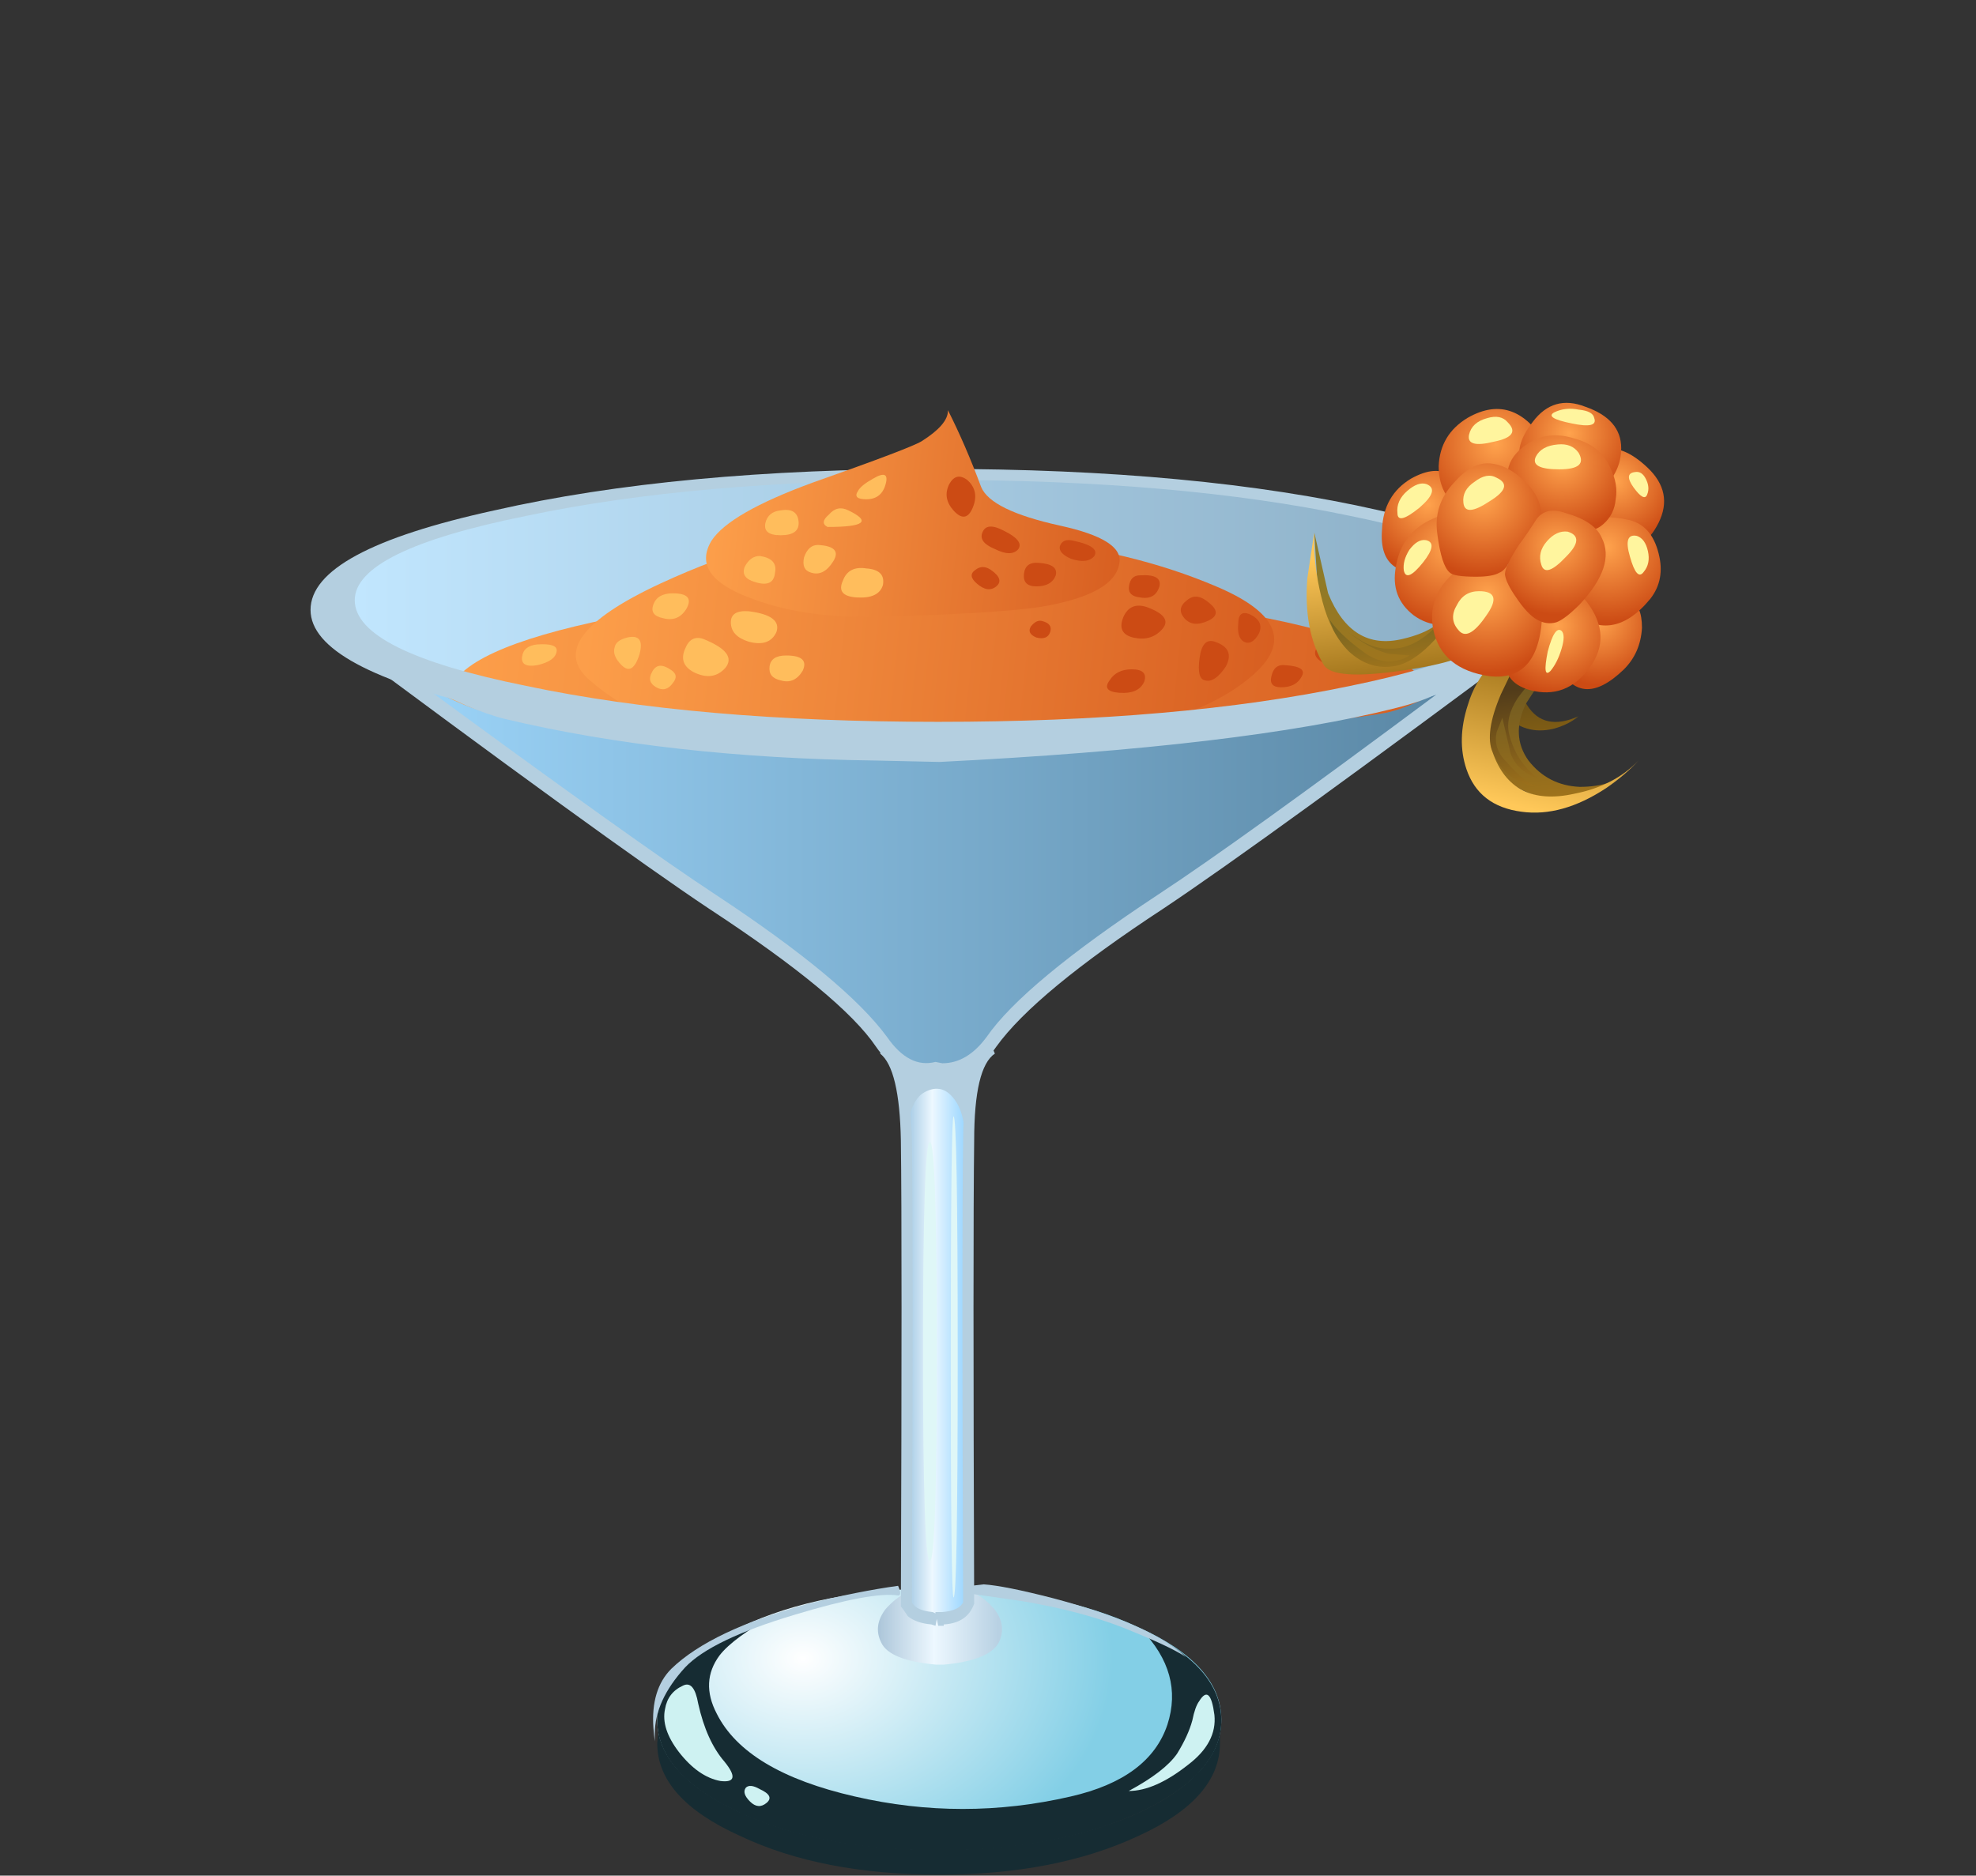 <?xml version="1.0" encoding="iso-8859-1"?>
<!-- Generator: Adobe Illustrator 15.1.0, SVG Export Plug-In . SVG Version: 6.00 Build 0)  -->
<!DOCTYPE svg PUBLIC "-//W3C//DTD SVG 1.1//EN" "http://www.w3.org/Graphics/SVG/1.1/DTD/svg11.dtd">
<svg version="1.1" id="flash0.ai" xmlns="http://www.w3.org/2000/svg" xmlns:xlink="http://www.w3.org/1999/xlink" x="0px" y="0px"
	 width="46.45px" height="44.1px" viewBox="0 0 46.45 44.1" style="enable-background:new 0 0 46.45 44.1;" xml:space="preserve">
<rect x="0" y="0" width="46.45" height="44.1" fill="#333333" stroke="none"/>
<symbol  id="flash0.ai_x5F_2_x2F_Layer_10_copy_x2F__x3C_Path_x3E__x5F_10" viewBox="-0.032 -0.9 1.669 0.906">
	<g id="Layer_1_18_">
		<path style="fill-rule:evenodd;clip-rule:evenodd;fill:#FFF59E;" d="M1.55-0.3c0.233-0.4,0-0.6-0.7-0.6
			C0.15-0.9-0.133-0.75,0-0.45C0.133-0.183,0.4-0.033,0.8,0C1.133,0.033,1.383-0.067,1.55-0.3z"/>
	</g>
</symbol>
<symbol  id="flash0.ai_x5F_2_x2F_Layer_10_copy_x2F__x3C_Path_x3E__x5F_11" viewBox="-0.041 -0.617 1.561 0.6">
	<g id="Layer_1_17_">
		<path style="fill-rule:evenodd;clip-rule:evenodd;fill:#FFF59E;" d="M1.5-0.35c0.1-0.267-0.167-0.333-0.8-0.2
			c-0.667,0.133-0.883,0.267-0.65,0.4c0.267,0.133,0.567,0.167,0.9,0.1C1.283-0.083,1.467-0.183,1.5-0.35z"/>
	</g>
</symbol>
<symbol  id="flash0.ai_x5F_2_x2F_Layer_10_copy_x2F__x3C_Path_x3E__x5F_12" viewBox="-0.006 -1.284 1.255 1.256">
	<g id="Layer_1_16_">
		<path style="fill-rule:evenodd;clip-rule:evenodd;fill:#FFF59E;" d="M1.05-0.05C1.383-0.183,1.3-0.467,0.8-0.9
			C0.267-1.333,0-1.4,0-1.1c-0.033,0.3,0.083,0.567,0.35,0.8C0.617-0.067,0.85,0.017,1.05-0.05z"/>
	</g>
</symbol>
<symbol  id="flash0.ai_x5F_2_x2F_Layer_10_copy_x2F__x3C_Path_x3E__x5F_13" viewBox="0.041 -0.983 1.576 0.983">
	<g id="Layer_1_15_">
		<path style="fill-rule:evenodd;clip-rule:evenodd;fill:#FFF59E;" d="M1.45-0.2c0.333-0.333,0.167-0.566-0.5-0.7
			c-0.667-0.167-0.967-0.083-0.9,0.25c0.067,0.3,0.284,0.5,0.65,0.6C1.033,0.05,1.283,0,1.45-0.2z"/>
	</g>
</symbol>
<symbol  id="flash0.ai_x5F_2_x2F_Layer_10_copy_x2F__x3C_Path_x3E__x5F_14" viewBox="-0.005 -1.213 1.478 1.236">
	<g id="Layer_1_14_">
		<path style="fill-rule:evenodd;clip-rule:evenodd;fill:#FFF59E;" d="M1.2-0.05c0.433-0.2,0.35-0.483-0.25-0.85
			C0.35-1.3,0.033-1.317,0-0.95C-0.033-0.65,0.1-0.4,0.4-0.2C0.7,0.033,0.967,0.083,1.2-0.05z"/>
	</g>
</symbol>
<symbol  id="flash0.ai_x5F_2_x2F_Layer_10_copy_x2F__x3C_Path_x3E__x5F_2" viewBox="0 -17.4 0.25 17.4">
	<g id="Layer_1_25_">
		<path style="fill-rule:evenodd;clip-rule:evenodd;fill:#DFF7F7;" d="M0.25-8.7c0-5.8-0.05-8.7-0.15-8.7C0.033-17.4,0-14.5,0-8.7
			C0-2.9,0.033,0,0.1,0C0.2,0,0.25-2.9,0.25-8.7z"/>
	</g>
</symbol>
<symbol  id="flash0.ai_x5F_2_x2F_Layer_10_copy_x2F__x3C_Path_x3E__x5F_4" viewBox="-0.03 -1.569 0.655 1.554">
	<g id="Layer_1_24_">
		<path style="fill-rule:evenodd;clip-rule:evenodd;fill:#FFF59E;" d="M0.55-0.05c0.1-0.1,0.1-0.317,0-0.65
			c-0.1-0.333-0.233-0.6-0.4-0.8c-0.2-0.2-0.233,0.033-0.1,0.7C0.217-0.167,0.383,0.083,0.55-0.05z"/>
	</g>
</symbol>
<symbol  id="flash0.ai_x5F_2_x2F_Layer_10_copy_x2F__x3C_Path_x3E__x5F_5" viewBox="0.017 -1.398 0.762 1.408">
	<g id="Layer_1_23_">
		<path style="fill-rule:evenodd;clip-rule:evenodd;fill:#FFF59E;" d="M0.1-0.75C-0.067-0.183,0.017,0.067,0.35,0
			c0.2-0.067,0.333-0.25,0.4-0.55C0.817-0.85,0.767-1.1,0.6-1.3C0.433-1.533,0.267-1.35,0.1-0.75z"/>
	</g>
</symbol>
<symbol  id="flash0.ai_x5F_2_x2F_Layer_10_copy_x2F__x3C_Path_x3E__x5F_6" viewBox="-0.013 -0.906 0.704 0.913">
	<g id="Layer_1_22_">
		<path style="fill-rule:evenodd;clip-rule:evenodd;fill:#FFF59E;" d="M0.15-0.55C-0.083-0.217-0.067-0.033,0.2,0
			c0.167,0.033,0.3-0.05,0.4-0.25S0.717-0.633,0.65-0.8C0.583-1,0.417-0.917,0.15-0.55z"/>
	</g>
</symbol>
<symbol  id="flash0.ai_x5F_2_x2F_Layer_10_copy_x2F__x3C_Path_x3E__x5F_62" viewBox="0 -16.39 44.6 16.39">
	<g id="Layer_1_13_">
		<linearGradient id="SVGID_1_" gradientUnits="userSpaceOnUse" x1="0" y1="-8.195" x2="44.6" y2="-8.195">
			<stop  offset="0" style="stop-color:#A1DAFF"/>
			<stop  offset="1" style="stop-color:#537F9C"/>
		</linearGradient>
		<path style="fill-rule:evenodd;clip-rule:evenodd;fill:url(#SVGID_1_);" d="M42.3-1.5c0.867,0.533,1.633,1.033,2.3,1.5
			c-7.033-5.233-11.767-8.65-14.2-10.25c-3.066-2.033-5.117-3.717-6.15-5.05c-0.333-0.5-0.733-0.833-1.2-1
			c-0.3-0.1-0.55-0.117-0.75-0.05c-0.733-0.133-1.4,0.217-2,1.05c-0.9,1.267-2.95,2.95-6.15,5.05C11.717-8.65,7-5.233,0,0
			c0.667-0.467,1.417-0.967,2.25-1.5c1.7-1.1,2.983-1.733,3.85-1.9c1.4-0.267,6.8-0.833,16.2-1.7c9.4,0.867,14.8,1.434,16.2,1.7
			C39.333-3.233,40.6-2.6,42.3-1.5z"/>
	</g>
</symbol>
<symbol  id="flash0.ai_x5F_2_x2F_Layer_10_copy_x2F__x3C_Path_x3E__x5F_63" viewBox="0.001 -8.482 11.949 8.482">
	<g id="Layer_1_12_">
		
			<linearGradient id="SVGID_2_" gradientUnits="userSpaceOnUse" x1="5744.496" y1="-19457.623" x2="5753.518" y2="-19457.623" gradientTransform="matrix(-0.543 -0.84 0.84 -0.543 19464.938 -5746.825)">
			<stop  offset="0" style="stop-color:#FFFFFF"/>
			<stop  offset="1" style="stop-color:#000000"/>
		</linearGradient>
		<path style="fill-rule:evenodd;clip-rule:evenodd;fill:url(#SVGID_2_);" d="M8.8-0.35L11.95,0L11.3-0.65
			c-0.566-0.567-1.833-1.6-3.8-3.1C5.133-5.583,3.25-6.867,1.85-7.6c-1.434-0.767-2.033-1.033-1.8-0.8c0.067,0.1,1,0.85,2.8,2.25
			C4.85-4.617,6.833-2.683,8.8-0.35z"/>
	</g>
</symbol>
<symbol  id="flash0.ai_x5F_2_x2F_Layer_10_copy_x2F__x3C_Path_x3E__x5F_64" viewBox="0 -10.202 15.95 10.202">
	<g id="Layer_1_11_">
		<linearGradient id="SVGID_3_" gradientUnits="userSpaceOnUse" x1="2.85" y1="-5.101" x2="12.65" y2="-5.101">
			<stop  offset="0" style="stop-color:#FFFFFF"/>
			<stop  offset="1" style="stop-color:#000000"/>
		</linearGradient>
		<path style="fill-rule:evenodd;clip-rule:evenodd;fill:url(#SVGID_3_);" d="M0,0l15.95-1.35l-0.1-7c0-1.733-0.85-2.25-2.55-1.55
			l-2.6,1.55c-0.467,0.4-2,1.533-4.6,3.4C3.5-3.05,1.467-1.4,0,0z"/>
	</g>
</symbol>
<symbol  id="flash0.ai_x5F_2_x2F_Layer_10_copy_x2F__x3C_Path_x3E__x5F_68" viewBox="0 -9.25 43.8 9.25">
	<g id="Layer_1_10_">
		<linearGradient id="SVGID_4_" gradientUnits="userSpaceOnUse" x1="0" y1="-4.625" x2="43.8" y2="-4.625">
			<stop  offset="0" style="stop-color:#C2E7FF"/>
			<stop  offset="1" style="stop-color:#88ABC2"/>
		</linearGradient>
		<path style="fill-rule:evenodd;clip-rule:evenodd;fill:url(#SVGID_4_);" d="M37.4-1.35c4.267-0.9,6.4-1.983,6.4-3.25
			s-2.133-2.367-6.4-3.3c-4.3-0.9-9.467-1.35-15.5-1.35S10.7-8.8,6.4-7.9C2.133-6.967,0-5.867,0-4.6s2.133,2.35,6.4,3.25
			S15.833,0,21.9,0C27.967,0,33.133-0.45,37.4-1.35z"/>
	</g>
</symbol>
<symbol  id="flash0.ai_x5F_2_x2F_Layer_10_copy_x2F__x3C_Path_x3E__x5F_69" viewBox="0.05 -3.4 3.109 3.485">
	<g id="Layer_1_9_">
		<path style="fill-rule:evenodd;clip-rule:evenodd;fill:#CEF2F2;" d="M1.8-2.05c0.267,0.433,0.45,0.833,0.55,1.2
			C2.417-0.517,2.5-0.283,2.6-0.15c0.267,0.433,0.45,0.267,0.55-0.5C3.217-1.317,2.9-1.917,2.2-2.45C1.4-3.083,0.683-3.4,0.05-3.4
			C0.917-2.933,1.5-2.483,1.8-2.05z"/>
	</g>
</symbol>
<symbol  id="flash0.ai_x5F_2_x2F_Layer_10_copy_x2F__x3C_Path_x3E__x5F_7" viewBox="0.012 -1.545 1.461 1.545">
	<g id="Layer_1_21_">
		<path style="fill-rule:evenodd;clip-rule:evenodd;fill:#FFF59E;" d="M0.95,0c0.6,0,0.683-0.3,0.25-0.9
			c-0.434-0.633-0.767-0.8-1-0.5c-0.233,0.267-0.25,0.566-0.05,0.9C0.317-0.167,0.583,0,0.95,0z"/>
	</g>
</symbol>
<symbol  id="flash0.ai_x5F_2_x2F_Layer_10_copy_x2F__x3C_Path_x3E__x5F_70" viewBox="0 -0.714 0.906 0.728">
	<g id="Layer_1_8_">
		<path style="fill-rule:evenodd;clip-rule:evenodd;fill:#CEF2F2;" d="M0.55-0.1C0.917-0.267,1-0.433,0.8-0.6
			C0.6-0.767,0.4-0.75,0.2-0.55C0-0.35-0.05-0.183,0.05-0.05C0.15,0.05,0.317,0.033,0.55-0.1z"/>
	</g>
</symbol>
<symbol  id="flash0.ai_x5F_2_x2F_Layer_10_copy_x2F__x3C_Path_x3E__x5F_71" viewBox="0.022 -3.511 2.47 3.499">
	<g id="Layer_1_7_">
		<path style="fill-rule:evenodd;clip-rule:evenodd;fill:#CEF2F2;" d="M0.7-0.05C0.967,0.083,1.15-0.133,1.25-0.7
			c0.2-0.9,0.517-1.6,0.95-2.1c0.433-0.534,0.383-0.767-0.15-0.7c-0.533,0.1-1.033,0.45-1.5,1.05c-0.433,0.567-0.6,1.083-0.5,1.55
			C0.117-0.5,0.333-0.217,0.7-0.05z"/>
	</g>
</symbol>
<symbol  id="flash0.ai_x5F_2_x2F_Layer_10_copy_x2F__x3C_Path_x3E__x5F_73" viewBox="0 -20.65 3.95 20.65">
	<g id="Layer_1_6_">
		<linearGradient id="SVGID_5_" gradientUnits="userSpaceOnUse" x1="0" y1="-10.325" x2="3.9" y2="-10.325">
			<stop  offset="0" style="stop-color:#5A9BC9"/>
			<stop  offset="0.459" style="stop-color:#EDF8FF"/>
			<stop  offset="0.977" style="stop-color:#61BEFF"/>
		</linearGradient>
		<path style="fill-rule:evenodd;clip-rule:evenodd;fill:url(#SVGID_5_);" d="M1.95-0.75l2,0.75C3.417-0.367,3.133-1.483,3.1-3.35
			c-0.033-2.467-0.033-8.05,0-16.75c-0.1-0.333-0.417-0.517-0.95-0.55H1.8c-0.533,0.033-0.85,0.217-0.95,0.55
			c0.033,8.7,0.033,14.283,0,16.75C0.817-1.483,0.533-0.367,0,0L1.95-0.75z"/>
	</g>
</symbol>
<symbol  id="flash0.ai_x5F_2_x2F_Layer_10_copy_x2F__x3C_Path_x3E__x5F_74" viewBox="-0.02 -2.6 4.49 2.6">
	<g id="Layer_1_5_">
		<linearGradient id="SVGID_6_" gradientUnits="userSpaceOnUse" x1="-0.038" y1="-1.3" x2="4.437" y2="-1.3">
			<stop  offset="0" style="stop-color:#ABC5D9"/>
			<stop  offset="0.459" style="stop-color:#EDF8FF"/>
			<stop  offset="0.977" style="stop-color:#B8D1E3"/>
		</linearGradient>
		<path style="fill-rule:evenodd;clip-rule:evenodd;fill:url(#SVGID_6_);" d="M3.45,0C3.717-0.133,3.967-0.333,4.2-0.6
			C4.5-1,4.55-1.4,4.35-1.8c-0.233-0.434-0.9-0.7-2-0.8H2.1c-1.133,0.1-1.8,0.367-2,0.8C-0.1-1.4-0.05-1,0.25-0.6
			C0.483-0.333,0.733-0.133,1,0l1.2-0.35L3.45,0z"/>
	</g>
</symbol>
<symbol  id="flash0.ai_x5F_2_x2F_Layer_10_copy_x2F__x3C_Path_x3E__x5F_75" viewBox="0 -8.55 20.4 8.55">
	<g id="Layer_1_4_">
		<path style="fill-rule:evenodd;clip-rule:evenodd;fill:#162C33;" d="M17.4-7.2c-2-0.9-4.4-1.35-7.2-1.35
			C7.367-8.55,4.967-8.1,3-7.2C1-6.267,0-5.15,0-3.85c0,0.8,0.4,1.533,1.2,2.2C1.933-0.983,2.967-0.433,4.3,0
			C3.267-0.567,2.583-1.067,2.25-1.5c-0.467-0.633-0.5-1.333-0.1-2.1c0.7-1.4,2.367-2.4,5-3c2.6-0.6,5.2-0.6,7.8,0
			c1.9,0.434,3.066,1.3,3.5,2.6c0.4,1.233,0.083,2.383-0.95,3.45c1.933-0.9,2.9-2,2.9-3.3C20.4-5.15,19.4-6.267,17.4-7.2z"/>
	</g>
</symbol>
<symbol  id="flash0.ai_x5F_2_x2F_Layer_10_copy_x2F__x3C_Path_x3E__x5F_76" viewBox="0 -9.45 20.4 9.45">
	<g id="Layer_1_3_">
		
			<radialGradient id="SVGID_7_" cx="2.809" cy="-16327.275" r="8.613" gradientTransform="matrix(5.805515e-005 -1 -1.319 5.805515e-005 -21530.379 1.307)" gradientUnits="userSpaceOnUse">
			<stop  offset="0" style="stop-color:#FFFFFF"/>
			<stop  offset="0.988" style="stop-color:#83CFE6"/>
		</radialGradient>
		<path style="fill-rule:evenodd;clip-rule:evenodd;fill:url(#SVGID_7_);" d="M20.4-4.75c0-1.3-1-2.417-3-3.35
			c-2-0.9-4.4-1.35-7.2-1.35C7.367-9.45,4.967-9,3-8.1C1-7.167,0-6.05,0-4.75C0-3.417,1-2.3,3-1.4C4.967-0.467,7.367,0,10.2,0
			c2.8,0,5.2-0.467,7.2-1.4C19.4-2.3,20.4-3.417,20.4-4.75z"/>
	</g>
</symbol>
<symbol  id="flash0.ai_x5F_2_x2F_Layer_10_copy_x2F__x3C_Path_x3E__x5F_77" viewBox="0 -5.35 20.35 5.35">
	<g id="Layer_1_2_">
		<path style="fill-rule:evenodd;clip-rule:evenodd;fill:#162C33;" d="M20.35-0.2v-0.4c0-1.333-0.983-2.45-2.95-3.35
			c-2-0.933-4.4-1.4-7.2-1.4c-2.833,0-5.233,0.467-7.2,1.4C1-3.05,0-1.933,0-0.6L0.05,0C0.183-1.233,1.233-2.283,3.2-3.15
			c1.966-0.867,4.3-1.3,7-1.3c2.633,0,4.933,0.4,6.9,1.2C19.033-2.417,20.117-1.4,20.35-0.2z"/>
	</g>
</symbol>
<symbol  id="flash0.ai_x5F_2_x2F_Layer_10_copy_x2F__x3C_Path_x3E__x5F_8" viewBox="-0.008 -1.269 1.011 1.274">
	<g id="Layer_1_20_">
		<path style="fill-rule:evenodd;clip-rule:evenodd;fill:#FFF59E;" d="M0.8,0c0.3-0.067,0.267-0.333-0.1-0.8
			C0.3-1.3,0.067-1.4,0-1.1c-0.033,0.233,0.033,0.483,0.2,0.75C0.4-0.083,0.6,0.033,0.8,0z"/>
	</g>
</symbol>
<symbol  id="flash0.ai_x5F_2_x2F_Layer_10_copy_x2F__x3C_Path_x3E__x5F_9" viewBox="0.005 -1.392 1.308 1.398">
	<g id="Layer_1_19_">
		<path style="fill-rule:evenodd;clip-rule:evenodd;fill:#FFF59E;" d="M1,0c0.433-0.133,0.417-0.433-0.05-0.9
			c-0.5-0.533-0.8-0.633-0.9-0.3c-0.1,0.3-0.033,0.583,0.2,0.85S0.733,0.033,1,0z"/>
	</g>
</symbol>
<g>
	
		<use xlink:href="#flash0.ai_x5F_2_x2F_Layer_10_copy_x2F__x3C_Path_x3E__x5F_77"  width="20.35" height="5.35" y="-5.35" transform="matrix(0.65 0 0 -0.65 15.45 40.6)" style="overflow:visible;opacity:0.422;enable-background:new    ;"/>
	
		<use xlink:href="#flash0.ai_x5F_2_x2F_Layer_10_copy_x2F__x3C_Path_x3E__x5F_76"  width="20.4" height="9.45" y="-9.45" transform="matrix(0.65 0 0 -0.65 15.45 37.35)" style="overflow:visible;opacity:0.199;enable-background:new    ;"/>
	
		<use xlink:href="#flash0.ai_x5F_2_x2F_Layer_10_copy_x2F__x3C_Path_x3E__x5F_75"  width="20.4" height="8.55" y="-8.55" transform="matrix(0.65 0 0 -0.65 15.45 37.95)" style="overflow:visible;opacity:0.211;enable-background:new    ;"/>
	
		<use xlink:href="#flash0.ai_x5F_2_x2F_Layer_10_copy_x2F__x3C_Path_x3E__x5F_74"  width="4.49" height="2.6" x="-0.02" y="-2.6" transform="matrix(0.65 0 0 -0.65 20.65 37.45)" style="overflow:visible;opacity:0.422;enable-background:new    ;"/>
	
		<use xlink:href="#flash0.ai_x5F_2_x2F_Layer_10_copy_x2F__x3C_Path_x3E__x5F_73"  width="3.95" height="20.65" y="-20.65" transform="matrix(0.65 0 0 -0.65 20.75 24.65)" style="overflow:visible;opacity:0.191;enable-background:new    ;"/>
	<path style="fill-rule:evenodd;clip-rule:evenodd;fill:#B4CFE0;" d="M23.387,24.772c-0.324,0.217-0.487,0.898-0.487,2.047
		c-0.021,1.582-0.021,5.211,0,10.888c-0.108,0.304-0.346,0.466-0.715,0.487v0.032h-0.13l-0.033-0.162l-0.032,0.162l-0.098-0.032
		C21.654,38.173,21.47,38.108,21.34,38c-0.087-0.131-0.141-0.206-0.163-0.228c0.021-5.721,0.021-9.371,0-10.953
		c-0.021-1.126-0.184-1.809-0.487-2.047l0.097-0.293l1.235,0.488l1.235-0.488L23.387,24.772z M21.145,24.935
		c0.174,0.455,0.271,1.083,0.292,1.885c0.022,1.518,0.022,5.136,0,10.855c0.065,0.13,0.228,0.205,0.488,0.228l0.065,0.032v-0.032
		h0.163c0.26-0.022,0.422-0.098,0.487-0.228c-0.022-5.72-0.022-9.338,0-10.855c0-0.823,0.098-1.451,0.292-1.885l-0.91,0.325
		L21.145,24.935z"/>
	<path style="fill-rule:evenodd;clip-rule:evenodd;fill:#B4CFE0;" d="M22.022,25.13c0.434,0.043,0.758,0,0.976-0.13l-0.163,0.715
		c-0.044,0.238-0.055,0.823-0.033,1.755c-0.064-0.064-0.108-0.357-0.129-0.877c-0.022-0.368-0.13-0.65-0.325-0.846
		c-0.174-0.173-0.379-0.195-0.618-0.065c-0.195,0.109-0.325,0.357-0.39,0.748c-0.014,0.106-0.024,0.215-0.033,0.325
		c-0.001-0.265-0.045-0.601-0.13-1.008l-0.163-0.715L22.022,25.13z"/>
	
		<use xlink:href="#flash0.ai_x5F_2_x2F_Layer_10_copy_x2F__x3C_Path_x3E__x5F_71"  width="2.47" height="3.499" x="0.022" y="-3.511" transform="matrix(0.65 0 0 -0.65 15.6 39.6)" style="overflow:visible;opacity:0.621;enable-background:new    ;"/>
	
		<use xlink:href="#flash0.ai_x5F_2_x2F_Layer_10_copy_x2F__x3C_Path_x3E__x5F_70"  width="0.906" height="0.728" x="0" y="-0.714" transform="matrix(0.65 0 0 -0.65 17.5 42)" style="overflow:visible;opacity:0.621;enable-background:new    ;"/>
	
		<use xlink:href="#flash0.ai_x5F_2_x2F_Layer_10_copy_x2F__x3C_Path_x3E__x5F_69"  width="3.109" height="3.485" x="0.05" y="-3.4" transform="matrix(0.65 0 0 -0.65 26.5 39.9)" style="overflow:visible;opacity:0.621;enable-background:new    ;"/>
	
		<use xlink:href="#flash0.ai_x5F_2_x2F_Layer_10_copy_x2F__x3C_Path_x3E__x5F_68"  width="43.8" height="9.25" y="-9.25" transform="matrix(0.65 0 0 -0.65 7.9 11.1)" style="overflow:visible;opacity:0.262;enable-background:new    ;"/>
	
		<radialGradient id="SVGID_8_" cx="18.645" cy="-3.72" r="18.323" gradientTransform="matrix(0.461 0.458 0.458 -0.461 10.708 5.969)" gradientUnits="userSpaceOnUse">
		<stop  offset="0" style="stop-color:#FFA34D"/>
		<stop  offset="1" style="stop-color:#CC4B14"/>
	</radialGradient>
	<path style="fill-rule:evenodd;clip-rule:evenodd;fill:url(#SVGID_8_);" d="M25.792,22.27c-0.281,0.217-0.585,0.444-0.91,0.683
		c-0.649,0.521-1.051,0.878-1.202,1.072c-0.108,0.174-0.26,0.412-0.455,0.715c-0.217,0.261-0.531,0.401-0.942,0.423
		c-0.434,0.021-0.78-0.054-1.04-0.228c-0.108-0.087-0.336-0.324-0.683-0.715c-0.606-0.693-1.604-1.517-2.99-2.47l-6.37-4.453h21.613
		L25.792,22.27z"/>
	
		<linearGradient id="SVGID_9_" gradientUnits="userSpaceOnUse" x1="3.812" y1="8.264" x2="52.595" y2="8.264" gradientTransform="matrix(0.646 0.07 -0.07 0.646 7.3 9.4)">
		<stop  offset="0" style="stop-color:#FFA34D"/>
		<stop  offset="1" style="stop-color:#CC4B14"/>
	</linearGradient>
	<path style="fill-rule:evenodd;clip-rule:evenodd;fill:url(#SVGID_9_);" d="M33.592,16.42c0,0.693-1.115,1.278-3.348,1.755
		c-2.253,0.499-4.972,0.748-8.157,0.748s-5.904-0.249-8.158-0.748c-2.253-0.477-3.38-1.062-3.38-1.755s1.126-1.289,3.38-1.788
		s4.973-0.748,8.158-0.748s5.904,0.249,8.157,0.748C32.477,15.131,33.592,15.727,33.592,16.42z"/>
	
		<linearGradient id="SVGID_10_" gradientUnits="userSpaceOnUse" x1="8.915" y1="6.506" x2="43.389" y2="6.506" gradientTransform="matrix(0.646 0.07 -0.07 0.646 7.3 9.4)">
		<stop  offset="0" style="stop-color:#FFA34D"/>
		<stop  offset="1" style="stop-color:#CC4B14"/>
	</linearGradient>
	<path style="fill-rule:evenodd;clip-rule:evenodd;fill:url(#SVGID_10_);" d="M19.877,12.552c2.08,0.022,3.466,0.065,4.16,0.13
		c1.712,0.174,3.229,0.542,4.55,1.105c1.538,0.65,1.777,1.386,0.715,2.209c-1.062,0.845-2.925,1.376-5.59,1.593
		c-2.621,0.216-4.723,0.184-6.305-0.097c-1.495-0.239-2.676-0.737-3.542-1.496c-0.758-0.65-0.206-1.408,1.657-2.275
		C17.256,12.92,18.707,12.531,19.877,12.552z"/>
	
		<use xlink:href="#flash0.ai_x5F_2_x2F_Layer_10_copy_x2F__x3C_Path_x3E__x5F_64"  width="15.95" height="10.202" y="-10.202" transform="matrix(0.65 0 0 -0.65 12.7 16.65)" style="overflow:visible;opacity:0.359;enable-background:new    ;"/>
	
		<use xlink:href="#flash0.ai_x5F_2_x2F_Layer_10_copy_x2F__x3C_Path_x3E__x5F_63"  width="11.949" height="8.482" x="0.001" y="-8.482" transform="matrix(0.65 0 0 -0.65 23.5 16.7)" style="overflow:visible;opacity:0.352;enable-background:new    ;"/>
	
		<use xlink:href="#flash0.ai_x5F_2_x2F_Layer_10_copy_x2F__x3C_Path_x3E__x5F_62"  width="44.6" height="16.39" y="-16.39" transform="matrix(0.65 0 0 -0.65 7.55 14.55)" style="overflow:visible;opacity:0.211;enable-background:new    ;"/>
	<path style="fill-rule:evenodd;clip-rule:evenodd;fill:#B4CFE0;" d="M36.582,14.665c-4.593,3.423-7.67,5.655-9.23,6.695
		c-2.015,1.321-3.325,2.405-3.932,3.25c-0.325,0.477-0.748,0.715-1.268,0.715h-0.293c-0.52,0-0.942-0.238-1.267-0.715
		c-0.542-0.803-1.853-1.886-3.933-3.25c-1.56-1.04-4.637-3.271-9.23-6.695l-0.065-0.033V14.34h0.163l0.585,0.325
		c1.928,1.126,3.207,1.766,3.835,1.917c1.668,0.39,3.326,0.661,4.972,0.813c0.824,0.065,2.048,0.109,3.673,0.13l1.495,0.032
		c4.81-0.238,8.363-0.65,10.66-1.235c0.976-0.26,2.123-0.855,3.445-1.788l0.325-0.195h0.13v0.292L36.582,14.665z M20.592,17.882
		c-3.25-0.043-6.153-0.368-8.71-0.975c-0.542-0.13-1.246-0.433-2.113-0.91c3.51,2.579,5.861,4.258,7.053,5.038
		c2.037,1.344,3.38,2.459,4.03,3.347c0.347,0.499,0.726,0.693,1.138,0.586L22.152,25c0.39,0,0.736-0.206,1.04-0.618
		c0.585-0.845,1.929-1.96,4.03-3.347c1.256-0.823,3.455-2.405,6.597-4.745c-0.238,0.13-0.573,0.249-1.007,0.357
		c-2.384,0.606-5.959,1.029-10.725,1.268L20.592,17.882z"/>
	<path style="fill-rule:evenodd;clip-rule:evenodd;fill:#B4CFE0;" d="M31.739,12.13c-2.687-0.563-5.915-0.845-9.685-0.845
		c-3.792,0-7.02,0.282-9.685,0.845c-2.687,0.542-4.03,1.202-4.03,1.982c0,0.802,1.343,1.473,4.03,2.015
		c2.665,0.563,5.894,0.845,9.685,0.845c3.77,0,6.998-0.281,9.685-0.845c2.665-0.542,3.998-1.213,3.998-2.015
		C35.737,13.332,34.404,12.671,31.739,12.13z M22.022,11.025c4.074,0,7.541,0.325,10.4,0.975c2.86,0.628,4.29,1.408,4.29,2.34
		c0,0.91-1.43,1.69-4.29,2.34c-2.859,0.628-6.326,0.942-10.4,0.942c-4.073,0-7.54-0.314-10.4-0.942C8.741,16.03,7.3,15.25,7.3,14.34
		c0-0.932,1.441-1.711,4.322-2.34C14.482,11.35,17.949,11.025,22.022,11.025z"/>
	
		<linearGradient id="SVGID_11_" gradientUnits="userSpaceOnUse" x1="13.879" y1="1.804" x2="34.45" y2="1.804" gradientTransform="matrix(0.646 0.07 -0.07 0.646 7.3 9.4)">
		<stop  offset="0" style="stop-color:#FFA34D"/>
		<stop  offset="1" style="stop-color:#CC4B14"/>
	</linearGradient>
	<path style="fill-rule:evenodd;clip-rule:evenodd;fill:url(#SVGID_11_);" d="M20.527,14.502c-1.127,0.021-2.102-0.13-2.925-0.455
		c-0.91-0.347-1.202-0.791-0.877-1.333c0.282-0.434,1.073-0.888,2.373-1.365c1.538-0.542,2.394-0.867,2.567-0.975
		c0.412-0.26,0.618-0.499,0.618-0.715V9.644c0.276,0.546,0.536,1.147,0.78,1.804c0.151,0.369,0.769,0.671,1.852,0.91
		c0.997,0.217,1.463,0.509,1.398,0.877c-0.065,0.498-0.693,0.845-1.886,1.04C23.669,14.383,22.369,14.459,20.527,14.502z"/>
	<path style="fill-rule:evenodd;clip-rule:evenodd;fill:#FFBD5C;" d="M18.35,12c0.26-0.043,0.401,0.043,0.422,0.26
		c0.022,0.217-0.119,0.325-0.422,0.325c-0.281,0-0.401-0.098-0.357-0.292C18.036,12.119,18.155,12.021,18.35,12z"/>
	<path style="fill-rule:evenodd;clip-rule:evenodd;fill:#FFBD5C;" d="M17.862,13.072c0.281,0.043,0.401,0.173,0.357,0.39
		c-0.022,0.238-0.173,0.314-0.455,0.228c-0.238-0.065-0.325-0.184-0.26-0.358C17.591,13.159,17.71,13.072,17.862,13.072z"/>
	<path style="fill-rule:evenodd;clip-rule:evenodd;fill:#FFBD5C;" d="M19.227,12.813c0.39,0.021,0.509,0.151,0.357,0.39
		c-0.151,0.238-0.325,0.325-0.52,0.26c-0.152-0.043-0.206-0.163-0.163-0.357C18.967,12.91,19.076,12.813,19.227,12.813z"/>
	<path style="fill-rule:evenodd;clip-rule:evenodd;fill:#FFBD5C;" d="M20.365,13.365c0.303,0.022,0.433,0.152,0.39,0.39
		c-0.065,0.217-0.271,0.314-0.618,0.292c-0.325-0.021-0.433-0.152-0.325-0.39C19.899,13.419,20.083,13.321,20.365,13.365z"/>
	<path style="fill-rule:evenodd;clip-rule:evenodd;fill:#FFBD5C;" d="M19.942,12c0.542,0.26,0.379,0.39-0.488,0.39
		c-0.13-0.065-0.119-0.163,0.033-0.293C19.617,11.946,19.769,11.913,19.942,12z"/>
	<path style="fill-rule:evenodd;clip-rule:evenodd;fill:#FFBD5C;" d="M15.815,13.95c0.346,0,0.455,0.119,0.325,0.357
		c-0.13,0.217-0.314,0.292-0.552,0.228c-0.217-0.043-0.293-0.151-0.228-0.325C15.425,14.037,15.577,13.95,15.815,13.95z"/>
	<path style="fill-rule:evenodd;clip-rule:evenodd;fill:#FFBD5C;" d="M16.53,15.022c0.542,0.217,0.715,0.444,0.52,0.683
		c-0.195,0.216-0.444,0.249-0.748,0.097c-0.238-0.13-0.303-0.314-0.195-0.552C16.194,15.033,16.334,14.957,16.53,15.022z"/>
	<path style="fill-rule:evenodd;clip-rule:evenodd;fill:#FFBD5C;" d="M14.742,14.99c0.282-0.065,0.379,0.065,0.292,0.39
		c-0.108,0.347-0.249,0.433-0.422,0.26c-0.152-0.152-0.206-0.293-0.163-0.423C14.471,15.109,14.569,15.033,14.742,14.99z"/>
	<path style="fill-rule:evenodd;clip-rule:evenodd;fill:#FFBD5C;" d="M12.63,15.152c0.325-0.021,0.477,0.032,0.455,0.163
		c-0.021,0.152-0.173,0.26-0.455,0.325c-0.26,0.043-0.379-0.022-0.358-0.195C12.294,15.271,12.413,15.174,12.63,15.152z"/>
	<path style="fill-rule:evenodd;clip-rule:evenodd;fill:#FFBD5C;" d="M17.602,14.372c0.52,0.065,0.737,0.228,0.65,0.488
		c-0.109,0.238-0.325,0.314-0.65,0.228C17.32,15,17.18,14.849,17.18,14.632C17.18,14.438,17.32,14.351,17.602,14.372z"/>
	<path style="fill-rule:evenodd;clip-rule:evenodd;fill:#FFBD5C;" d="M18.48,15.412c0.368,0,0.498,0.119,0.39,0.357
		c-0.13,0.217-0.303,0.293-0.52,0.228c-0.195-0.043-0.281-0.151-0.26-0.325S18.242,15.412,18.48,15.412z"/>
	<path style="fill-rule:evenodd;clip-rule:evenodd;fill:#FFBD5C;" d="M20.527,11.252c0.26-0.152,0.357-0.108,0.292,0.13
		c-0.064,0.238-0.216,0.357-0.455,0.357c-0.217,0-0.282-0.065-0.195-0.195C20.213,11.458,20.332,11.361,20.527,11.252z"/>
	<path style="fill-rule:evenodd;clip-rule:evenodd;fill:#FFBD5C;" d="M15.75,15.737c0.152,0.087,0.173,0.195,0.065,0.325
		c-0.109,0.151-0.238,0.184-0.39,0.097c-0.152-0.086-0.184-0.206-0.098-0.357C15.414,15.629,15.555,15.607,15.75,15.737z"/>
	<path style="fill-rule:evenodd;clip-rule:evenodd;fill:#CC4B14;" d="M23.614,12.487c0.304,0.152,0.412,0.292,0.325,0.422
		c-0.108,0.13-0.292,0.13-0.553,0c-0.26-0.108-0.357-0.238-0.292-0.39C23.16,12.347,23.333,12.335,23.614,12.487z"/>
	<path style="fill-rule:evenodd;clip-rule:evenodd;fill:#CC4B14;" d="M22.737,11.285c0.195,0.173,0.238,0.39,0.13,0.65
		c-0.108,0.26-0.26,0.282-0.455,0.065c-0.173-0.195-0.206-0.401-0.098-0.618C22.423,11.188,22.564,11.155,22.737,11.285z"/>
	<path style="fill-rule:evenodd;clip-rule:evenodd;fill:#CC4B14;" d="M25.239,12.715c0.412,0.087,0.574,0.206,0.487,0.357
		c-0.107,0.13-0.292,0.152-0.552,0.065c-0.195-0.086-0.282-0.184-0.261-0.292C24.958,12.715,25.066,12.671,25.239,12.715z"/>
	<path style="fill-rule:evenodd;clip-rule:evenodd;fill:#CC4B14;" d="M24.427,13.235c0.304,0.021,0.434,0.119,0.391,0.292
		c-0.065,0.173-0.217,0.26-0.455,0.26c-0.217,0-0.314-0.098-0.293-0.293C24.091,13.3,24.21,13.213,24.427,13.235z"/>
	<path style="fill-rule:evenodd;clip-rule:evenodd;fill:#CC4B14;" d="M28.425,14.177c0.216,0.173,0.205,0.314-0.032,0.422
		c-0.239,0.108-0.423,0.087-0.553-0.065c-0.13-0.151-0.108-0.292,0.064-0.422C28.057,13.982,28.229,14.004,28.425,14.177z"/>
	<path style="fill-rule:evenodd;clip-rule:evenodd;fill:#CC4B14;" d="M26.8,13.527c0.347-0.021,0.498,0.065,0.455,0.26
		c-0.065,0.216-0.217,0.303-0.455,0.26c-0.195-0.021-0.282-0.108-0.261-0.26C26.562,13.614,26.647,13.527,26.8,13.527z"/>
	<path style="fill-rule:evenodd;clip-rule:evenodd;fill:#CC4B14;" d="M26.962,14.275c0.412,0.152,0.531,0.325,0.357,0.52
		c-0.173,0.195-0.4,0.26-0.683,0.195c-0.26-0.065-0.335-0.228-0.227-0.487C26.518,14.264,26.702,14.188,26.962,14.275z"/>
	<path style="fill-rule:evenodd;clip-rule:evenodd;fill:#CC4B14;" d="M28.555,15.087c0.325,0.108,0.411,0.303,0.26,0.585
		c-0.174,0.26-0.336,0.368-0.487,0.325c-0.13-0.021-0.174-0.195-0.13-0.52C28.24,15.152,28.359,15.022,28.555,15.087z"/>
	<path style="fill-rule:evenodd;clip-rule:evenodd;fill:#CC4B14;" d="M29.367,14.438c0.238,0.108,0.314,0.26,0.228,0.455
		c-0.108,0.195-0.228,0.26-0.357,0.195c-0.108-0.065-0.152-0.206-0.13-0.422C29.107,14.448,29.194,14.372,29.367,14.438z"/>
	<path style="fill-rule:evenodd;clip-rule:evenodd;fill:#CC4B14;" d="M31.252,15.185c0.281,0.087,0.369,0.195,0.26,0.325
		c-0.108,0.13-0.249,0.152-0.423,0.065c-0.151-0.086-0.205-0.184-0.162-0.292C30.992,15.174,31.101,15.142,31.252,15.185z"/>
	<path style="fill-rule:evenodd;clip-rule:evenodd;fill:#CC4B14;" d="M30.212,15.64c0.347,0.021,0.477,0.108,0.39,0.26
		c-0.086,0.173-0.249,0.26-0.487,0.26c-0.194,0-0.271-0.086-0.228-0.26C29.931,15.705,30.039,15.618,30.212,15.64z"/>
	<path style="fill-rule:evenodd;clip-rule:evenodd;fill:#CC4B14;" d="M26.604,15.737c0.26,0,0.357,0.098,0.293,0.292
		c-0.087,0.195-0.282,0.282-0.585,0.26c-0.282-0.021-0.357-0.12-0.228-0.293C26.192,15.824,26.366,15.737,26.604,15.737z"/>
	<path style="fill-rule:evenodd;clip-rule:evenodd;fill:#CC4B14;" d="M24.492,14.6c0.174,0.044,0.238,0.13,0.195,0.26
		c-0.044,0.13-0.152,0.173-0.325,0.13c-0.152-0.065-0.195-0.151-0.13-0.26C24.319,14.622,24.405,14.578,24.492,14.6z"/>
	<path style="fill-rule:evenodd;clip-rule:evenodd;fill:#CC4B14;" d="M23.289,13.397c0.218,0.151,0.261,0.282,0.131,0.39
		c-0.131,0.108-0.282,0.086-0.456-0.065c-0.152-0.13-0.163-0.238-0.032-0.325C23.041,13.311,23.16,13.311,23.289,13.397z"/>
	
		<linearGradient id="SVGID_12_" gradientUnits="userSpaceOnUse" x1="14.483" y1="-42.725" x2="17.38" y2="-42.725" gradientTransform="matrix(0.079 0.645 -0.645 0.079 7.3 9.4)">
		<stop  offset="0" style="stop-color:#524218"/>
		<stop  offset="1" style="stop-color:#805D15"/>
	</linearGradient>
	<path style="fill-rule:evenodd;clip-rule:evenodd;fill:url(#SVGID_12_);" d="M36.225,15.185l-0.325,0.456
		c-0.173,0.368-0.173,0.682,0,0.942c0.261,0.412,0.661,0.499,1.202,0.26c-0.151,0.13-0.347,0.228-0.584,0.292
		c-0.455,0.108-0.846-0.011-1.17-0.357c-0.196-0.238-0.186-0.596,0.032-1.072l0.39-0.683L36.225,15.185z"/>
	
		<linearGradient id="SVGID_13_" gradientUnits="userSpaceOnUse" x1="15.697" y1="-42.737" x2="20.029" y2="-42.737" gradientTransform="matrix(0.079 0.645 -0.645 0.079 7.3 9.4)">
		<stop  offset="0" style="stop-color:#705A21"/>
		<stop  offset="1" style="stop-color:#A1741B"/>
	</linearGradient>
	<path style="fill-rule:evenodd;clip-rule:evenodd;fill:url(#SVGID_13_);" d="M36.289,15.9l-0.422,0.65
		c-0.238,0.499-0.217,0.943,0.064,1.333c0.304,0.39,0.705,0.596,1.203,0.618c0.26,0,0.487-0.033,0.683-0.098
		c-0.218,0.173-0.498,0.292-0.845,0.357c-0.673,0.108-1.29-0.119-1.854-0.683c-0.347-0.346-0.379-0.856-0.097-1.527l0.552-0.91
		L36.289,15.9z"/>
	
		<linearGradient id="SVGID_14_" gradientUnits="userSpaceOnUse" x1="15.606" y1="-41.722" x2="19.383" y2="-41.722" gradientTransform="matrix(0.077 0.645 -0.645 0.077 7.3 9.4)">
		<stop  offset="0" style="stop-color:#523C1A"/>
		<stop  offset="1" style="stop-color:#A1741B"/>
	</linearGradient>
	<path style="fill-rule:evenodd;clip-rule:evenodd;fill:url(#SVGID_14_);" d="M35.997,16.03c-0.108,0.108-0.217,0.239-0.325,0.39
		c-0.195,0.303-0.26,0.585-0.195,0.845c0.108,0.434,0.336,0.78,0.684,1.041c-0.325-0.109-0.542-0.304-0.65-0.585l-0.195-0.845
		l-0.13,0.325c-0.065,0.26,0.011,0.499,0.228,0.715c0.32,0.362,0.569,0.558,0.748,0.585c-0.521-0.068-0.879-0.338-1.073-0.813
		c-0.151-0.304-0.162-0.683-0.032-1.138c0.086-0.347,0.195-0.606,0.325-0.78C35.51,15.64,35.716,15.727,35.997,16.03z"/>
	
		<linearGradient id="SVGID_15_" gradientUnits="userSpaceOnUse" x1="44.29" y1="14.848" x2="45.465" y2="9.698" gradientTransform="matrix(0.65 0 0 0.65 7.3 9.4)">
		<stop  offset="0" style="stop-color:#FFC859"/>
		<stop  offset="1" style="stop-color:#A1741B"/>
	</linearGradient>
	<path style="fill-rule:evenodd;clip-rule:evenodd;fill:url(#SVGID_15_);" d="M35.672,15.51l-0.39,0.813
		c-0.26,0.607-0.325,1.062-0.195,1.365c0.304,0.867,0.942,1.191,1.918,0.975c0.623-0.121,1.127-0.38,1.511-0.78
		c-0.206,0.225-0.46,0.441-0.764,0.65c-0.693,0.455-1.354,0.639-1.982,0.553c-0.672-0.087-1.105-0.423-1.3-1.008
		c-0.152-0.455-0.142-0.953,0.032-1.495c0.108-0.368,0.292-0.693,0.553-0.975c0.13-0.151,0.249-0.26,0.357-0.325L35.672,15.51z"/>
	
		<linearGradient id="SVGID_16_" gradientUnits="userSpaceOnUse" x1="10.132" y1="-37.985" x2="14.666" y2="-37.985" gradientTransform="matrix(0.079 0.645 -0.645 0.079 7.3 9.4)">
		<stop  offset="0" style="stop-color:#8C7B2A"/>
		<stop  offset="1" style="stop-color:#A1741B"/>
	</linearGradient>
	<path style="fill-rule:evenodd;clip-rule:evenodd;fill:url(#SVGID_16_);" d="M34.535,14.6c-0.455,0.499-0.856,0.813-1.203,0.943
		c-0.217,0.086-0.433,0.151-0.65,0.195L32.39,15.77c-0.412,0.195-0.758,0.022-1.04-0.52c-0.173-0.325-0.304-0.878-0.39-1.658
		l-0.065-1.073l0.325,1.43c0.368,0.91,0.953,1.268,1.755,1.073c0.65-0.152,1.029-0.423,1.138-0.813l-0.065-0.553L34.535,14.6z"/>
	
		<linearGradient id="SVGID_17_" gradientUnits="userSpaceOnUse" x1="12.328" y1="-37.749" x2="14.722" y2="-37.749" gradientTransform="matrix(0.082 0.645 -0.645 0.082 7.3 9.4)">
		<stop  offset="0" style="stop-color:#706323"/>
		<stop  offset="1" style="stop-color:#A1741B"/>
	</linearGradient>
	<path style="fill-rule:evenodd;clip-rule:evenodd;fill:url(#SVGID_17_);" d="M33.787,14.697c0.347-0.108,0.434-0.043,0.26,0.195
		c-0.151,0.238-0.39,0.455-0.715,0.65c-0.39,0.216-0.758,0.292-1.105,0.227c-0.303-0.043-0.584-0.325-0.845-0.845l-0.13-0.357
		c0.157,0.231,0.417,0.48,0.78,0.748c0.368,0.281,0.736,0.314,1.104,0.097l-0.39-0.032c-0.151,0-0.379-0.086-0.683-0.26l-0.39-0.26
		l0.26,0.163c0.195,0.13,0.4,0.206,0.617,0.228h0.098C33.039,15.271,33.419,15.087,33.787,14.697z"/>
	
		<linearGradient id="SVGID_18_" gradientUnits="userSpaceOnUse" x1="10.038" y1="-38.124" x2="14.646" y2="-38.124" gradientTransform="matrix(0.078 0.645 -0.645 0.078 7.3 9.4)">
		<stop  offset="0" style="stop-color:#FFC859"/>
		<stop  offset="1" style="stop-color:#A1741B"/>
	</linearGradient>
	<path style="fill-rule:evenodd;clip-rule:evenodd;fill:url(#SVGID_18_);" d="M34.404,14.145l0.325,0.13l0.228,0.163
		c0.108,0.173,0.055,0.412-0.163,0.715c-0.173,0.26-0.79,0.466-1.852,0.617c-1.063,0.152-1.668,0.109-1.82-0.129
		c-0.325-0.542-0.455-1.224-0.39-2.048l0.162-1.073v0.423c0.021,0.39,0.087,0.791,0.194,1.202c0.131,0.499,0.336,0.889,0.618,1.17
		c0.304,0.281,0.639,0.401,1.007,0.357C33.213,15.629,33.776,15.12,34.404,14.145z"/>
	
		<radialGradient id="SVGID_19_" cx="0.04" cy="-40.574" r="2.46" gradientTransform="matrix(-0.059 0.647 0.647 0.059 59.824 14.224)" gradientUnits="userSpaceOnUse">
		<stop  offset="0" style="stop-color:#FFA34D"/>
		<stop  offset="1" style="stop-color:#CC4B14"/>
	</radialGradient>
	<path style="fill-rule:evenodd;clip-rule:evenodd;fill:url(#SVGID_19_);" d="M34.112,11.188c0.368,0.325,0.487,0.769,0.357,1.332
		c-0.108,0.521-0.304,0.813-0.585,0.878c-0.997,0.217-1.463-0.098-1.397-0.942c0.021-0.542,0.249-0.943,0.683-1.203
		C33.56,11.036,33.874,11.014,34.112,11.188z"/>
	
		<radialGradient id="SVGID_20_" cx="3.657" cy="-47.082" r="2.322" gradientTransform="matrix(-0.059 0.647 0.647 0.059 68.249 15.001)" gradientUnits="userSpaceOnUse">
		<stop  offset="0" style="stop-color:#FFA34D"/>
		<stop  offset="1" style="stop-color:#CC4B14"/>
	</radialGradient>
	<path style="fill-rule:evenodd;clip-rule:evenodd;fill:url(#SVGID_20_);" d="M38.305,14.112c0.195,0.065,0.293,0.282,0.293,0.65
		c-0.022,0.39-0.163,0.715-0.423,0.975c-0.693,0.671-1.225,0.618-1.593-0.163c-0.217-0.433-0.108-0.834,0.325-1.203
		C37.341,14.004,37.807,13.917,38.305,14.112z"/>
	
		<radialGradient id="SVGID_21_" cx="-1.429" cy="-47.27" r="2.297" gradientTransform="matrix(-0.06 0.647 0.647 0.06 68.487 15.084)" gradientUnits="userSpaceOnUse">
		<stop  offset="0" style="stop-color:#FFA34D"/>
		<stop  offset="1" style="stop-color:#CC4B14"/>
	</radialGradient>
	<path style="fill-rule:evenodd;clip-rule:evenodd;fill:url(#SVGID_21_);" d="M37.752,10.57c0.281-0.065,0.606,0.076,0.975,0.423
		c0.412,0.39,0.498,0.823,0.261,1.3c-0.238,0.477-0.563,0.661-0.976,0.552c-0.324-0.086-0.617-0.303-0.877-0.65
		c-0.195-0.282-0.217-0.606-0.065-0.975C37.199,10.852,37.427,10.635,37.752,10.57z"/>
	
		<radialGradient id="SVGID_22_" cx="-2.354" cy="-42.815" r="2.85" gradientTransform="matrix(-0.06 0.647 0.647 0.06 62.723 14.527)" gradientUnits="userSpaceOnUse">
		<stop  offset="0" style="stop-color:#FFA34D"/>
		<stop  offset="1" style="stop-color:#CC4B14"/>
	</radialGradient>
	<path style="fill-rule:evenodd;clip-rule:evenodd;fill:url(#SVGID_22_);" d="M36.419,10.57c0.304,0.499,0.185,0.942-0.356,1.333
		c-0.542,0.368-1.063,0.422-1.561,0.163c-0.455-0.217-0.683-0.585-0.683-1.105c0.021-0.499,0.25-0.878,0.683-1.138
		C35.261,9.389,35.899,9.638,36.419,10.57z"/>
	
		<radialGradient id="SVGID_23_" cx="-2.945" cy="-45.42" r="2.473" gradientTransform="matrix(-0.059 0.647 0.647 0.059 66.101 14.773)" gradientUnits="userSpaceOnUse">
		<stop  offset="0" style="stop-color:#FFA34D"/>
		<stop  offset="1" style="stop-color:#CC4B14"/>
	</radialGradient>
	<path style="fill-rule:evenodd;clip-rule:evenodd;fill:url(#SVGID_23_);" d="M35.77,10.927c-0.13-0.282-0.043-0.617,0.26-1.007
		c0.325-0.434,0.736-0.552,1.235-0.357c0.563,0.195,0.845,0.52,0.845,0.975c0,0.368-0.151,0.693-0.455,0.975
		c-0.238,0.26-0.542,0.357-0.91,0.293C36.333,11.74,36.008,11.447,35.77,10.927z"/>
	
		<radialGradient id="SVGID_24_" cx="0.998" cy="-47.138" r="2.736" gradientTransform="matrix(-0.059 0.647 0.647 0.059 68.322 14.998)" gradientUnits="userSpaceOnUse">
		<stop  offset="0" style="stop-color:#FFA34D"/>
		<stop  offset="1" style="stop-color:#CC4B14"/>
	</radialGradient>
	<path style="fill-rule:evenodd;clip-rule:evenodd;fill:url(#SVGID_24_);" d="M38.305,12.228c0.347,0.086,0.574,0.347,0.683,0.78
		c0.108,0.412,0.043,0.769-0.195,1.073c-0.606,0.736-1.235,0.823-1.885,0.26c-0.39-0.347-0.477-0.823-0.26-1.43
		C36.907,12.26,37.46,12.032,38.305,12.228z"/>
	
		<radialGradient id="SVGID_25_" cx="1.652" cy="-41.47" r="2.761" gradientTransform="matrix(-0.059 0.647 0.647 0.059 60.989 14.281)" gradientUnits="userSpaceOnUse">
		<stop  offset="0" style="stop-color:#FFA34D"/>
		<stop  offset="1" style="stop-color:#CC4B14"/>
	</radialGradient>
	<path style="fill-rule:evenodd;clip-rule:evenodd;fill:url(#SVGID_25_);" d="M34.827,12.422c0.39,0.542,0.563,0.953,0.521,1.235
		c-0.044,0.26-0.314,0.542-0.813,0.845c-0.478,0.26-0.91,0.249-1.301-0.033c-0.368-0.282-0.509-0.661-0.422-1.138
		c0.087-0.541,0.379-0.92,0.877-1.137C34.166,11.979,34.546,12.054,34.827,12.422z"/>
	
		<radialGradient id="SVGID_26_" cx="3.996" cy="-45.606" r="2.46" gradientTransform="matrix(-0.059 0.647 0.647 0.059 66.339 14.822)" gradientUnits="userSpaceOnUse">
		<stop  offset="0" style="stop-color:#FFA34D"/>
		<stop  offset="1" style="stop-color:#CC4B14"/>
	</radialGradient>
	<path style="fill-rule:evenodd;clip-rule:evenodd;fill:url(#SVGID_26_);" d="M37.297,14.145c0.412,0.542,0.434,1.062,0.065,1.561
		c-0.368,0.498-0.834,0.671-1.398,0.52c-0.454-0.13-0.639-0.412-0.552-0.845c0.043-0.195,0.206-0.52,0.487-0.975
		c0.151-0.238,0.379-0.39,0.683-0.455C36.907,13.885,37.146,13.95,37.297,14.145z"/>
	
		<radialGradient id="SVGID_27_" cx="3.101" cy="-43.019" r="2.85" gradientTransform="matrix(-0.06 0.647 0.647 0.06 62.986 14.552)" gradientUnits="userSpaceOnUse">
		<stop  offset="0" style="stop-color:#FFA34D"/>
		<stop  offset="1" style="stop-color:#CC4B14"/>
	</radialGradient>
	<path style="fill-rule:evenodd;clip-rule:evenodd;fill:url(#SVGID_27_);" d="M36.257,14.34c-0.021,1.127-0.433,1.646-1.234,1.56
		c-0.759-0.108-1.203-0.477-1.333-1.105c-0.087-0.477,0.044-0.889,0.391-1.235c0.303-0.325,0.628-0.455,0.975-0.39
		C35.878,13.387,36.278,13.776,36.257,14.34z"/>
	
		<radialGradient id="SVGID_28_" cx="-1.956" cy="-45.264" r="2.561" gradientTransform="matrix(-0.06 0.647 0.647 0.06 65.889 14.857)" gradientUnits="userSpaceOnUse">
		<stop  offset="0" style="stop-color:#FFA34D"/>
		<stop  offset="1" style="stop-color:#CC4B14"/>
	</radialGradient>
	<path style="fill-rule:evenodd;clip-rule:evenodd;fill:url(#SVGID_28_);" d="M37.85,10.993c0.13,0.26,0.173,0.509,0.13,0.747
		c-0.021,0.239-0.119,0.434-0.292,0.585c-0.174,0.152-0.336,0.173-0.488,0.065c-0.13-0.087-0.347-0.163-0.649-0.228l-0.455-0.065
		c-0.021-0.043-0.163-0.216-0.423-0.52c-0.173-0.217-0.249-0.39-0.228-0.521c0.043-0.238,0.195-0.444,0.455-0.617
		c0.325-0.217,0.693-0.26,1.105-0.13C37.416,10.418,37.698,10.646,37.85,10.993z"/>
	
		<radialGradient id="SVGID_29_" cx="-0.271" cy="-42.552" r="2.749" gradientTransform="matrix(-0.059 0.647 0.647 0.059 62.387 14.431)" gradientUnits="userSpaceOnUse">
		<stop  offset="0" style="stop-color:#FFA34D"/>
		<stop  offset="1" style="stop-color:#CC4B14"/>
	</radialGradient>
	<path style="fill-rule:evenodd;clip-rule:evenodd;fill:url(#SVGID_29_);" d="M36.225,12c0.021,0.13-0.075,0.347-0.293,0.65
		c-0.26,0.325-0.411,0.52-0.455,0.585c-0.086,0.13-0.162,0.206-0.227,0.228c-0.109,0.065-0.293,0.097-0.553,0.097
		c-0.348,0-0.553-0.032-0.617-0.097c-0.131-0.108-0.229-0.412-0.293-0.91c-0.064-0.455,0.064-0.856,0.39-1.202
		c0.282-0.325,0.563-0.477,0.846-0.456c0.26,0.022,0.509,0.141,0.747,0.358C36.029,11.469,36.182,11.718,36.225,12z"/>
	
		<radialGradient id="SVGID_30_" cx="1.2" cy="-45.345" r="2.485" gradientTransform="matrix(-0.059 0.647 0.647 0.059 66.005 14.737)" gradientUnits="userSpaceOnUse">
		<stop  offset="0" style="stop-color:#FFA34D"/>
		<stop  offset="1" style="stop-color:#CC4B14"/>
	</radialGradient>
	<path style="fill-rule:evenodd;clip-rule:evenodd;fill:url(#SVGID_30_);" d="M36.127,12.195c0.151-0.195,0.38-0.238,0.683-0.13
		c0.455,0.13,0.736,0.325,0.845,0.585c0.217,0.433,0.044,0.954-0.52,1.56c-0.238,0.238-0.423,0.379-0.553,0.422
		c-0.151,0.043-0.304,0.022-0.455-0.065c-0.152-0.086-0.314-0.26-0.487-0.52c-0.152-0.216-0.238-0.39-0.26-0.52
		c-0.021-0.108,0.086-0.347,0.325-0.715C35.835,12.639,35.975,12.433,36.127,12.195z"/>
	
		<use xlink:href="#flash0.ai_x5F_2_x2F_Layer_10_copy_x2F__x3C_Path_x3E__x5F_14"  width="1.478" height="1.236" x="-0.005" y="-1.213" transform="matrix(0.65 0 0 -0.65 34.4 11.2)" style="overflow:visible;opacity:0.281;enable-background:new    ;"/>
	
		<use xlink:href="#flash0.ai_x5F_2_x2F_Layer_10_copy_x2F__x3C_Path_x3E__x5F_13"  width="1.576" height="0.983" x="0.041" y="-0.983" transform="matrix(0.65 0 0 -0.65 34.5 9.8)" style="overflow:visible;opacity:0.281;enable-background:new    ;"/>
	
		<use xlink:href="#flash0.ai_x5F_2_x2F_Layer_10_copy_x2F__x3C_Path_x3E__x5F_12"  width="1.255" height="1.256" x="-0.006" y="-1.284" transform="matrix(0.65 0 0 -0.65 32.85 11.35)" style="overflow:visible;opacity:0.281;enable-background:new    ;"/>
	
		<use xlink:href="#flash0.ai_x5F_2_x2F_Layer_10_copy_x2F__x3C_Path_x3E__x5F_11"  width="1.561" height="0.6" x="-0.041" y="-0.617" transform="matrix(0.65 0 0 -0.65 36.5 9.6)" style="overflow:visible;opacity:0.281;enable-background:new    ;"/>
	
		<use xlink:href="#flash0.ai_x5F_2_x2F_Layer_10_copy_x2F__x3C_Path_x3E__x5F_10"  width="1.669" height="0.906" x="-0.032" y="-0.9" transform="matrix(0.65 0 0 -0.65 36.1 10.45)" style="overflow:visible;opacity:0.281;enable-background:new    ;"/>
	
		<use xlink:href="#flash0.ai_x5F_2_x2F_Layer_10_copy_x2F__x3C_Path_x3E__x5F_9"  width="1.308" height="1.398" x="0.005" y="-1.392" transform="matrix(0.65 0 0 -0.65 36.2 12.5)" style="overflow:visible;opacity:0.281;enable-background:new    ;"/>
	
		<use xlink:href="#flash0.ai_x5F_2_x2F_Layer_10_copy_x2F__x3C_Path_x3E__x5F_8"  width="1.011" height="1.274" x="-0.008" y="-1.269" transform="matrix(0.65 0 0 -0.65 33 12.7)" style="overflow:visible;opacity:0.281;enable-background:new    ;"/>
	
		<use xlink:href="#flash0.ai_x5F_2_x2F_Layer_10_copy_x2F__x3C_Path_x3E__x5F_7"  width="1.461" height="1.545" x="0.012" y="-1.545" transform="matrix(0.65 0 0 -0.65 34.15 13.9)" style="overflow:visible;opacity:0.281;enable-background:new    ;"/>
	
		<use xlink:href="#flash0.ai_x5F_2_x2F_Layer_10_copy_x2F__x3C_Path_x3E__x5F_6"  width="0.704" height="0.913" x="-0.013" y="-0.906" transform="matrix(0.65 0 0 -0.65 38.3 11.1)" style="overflow:visible;opacity:0.281;enable-background:new    ;"/>
	
		<use xlink:href="#flash0.ai_x5F_2_x2F_Layer_10_copy_x2F__x3C_Path_x3E__x5F_5"  width="0.762" height="1.408" x="0.017" y="-1.398" transform="matrix(0.65 0 0 -0.65 38.25 12.6)" style="overflow:visible;opacity:0.281;enable-background:new    ;"/>
	
		<use xlink:href="#flash0.ai_x5F_2_x2F_Layer_10_copy_x2F__x3C_Path_x3E__x5F_4"  width="0.655" height="1.554" x="-0.03" y="-1.569" transform="matrix(0.65 0 0 -0.65 36.35 14.8)" style="overflow:visible;opacity:0.281;enable-background:new    ;"/>
	<path style="fill-rule:evenodd;clip-rule:evenodd;fill:#DFF7F7;" d="M22.022,31.792c0,3.271-0.054,4.907-0.163,4.907
		c-0.108,0-0.162-1.636-0.162-4.907c0-3.293,0.054-4.94,0.162-4.94C21.968,26.852,22.022,28.499,22.022,31.792z"/>
	
		<use xlink:href="#flash0.ai_x5F_2_x2F_Layer_10_copy_x2F__x3C_Path_x3E__x5F_2"  width="0.25" height="17.4" y="-17.4" transform="matrix(0.65 0 0 -0.65 22.35 26.25)" style="overflow:visible;opacity:0.289;enable-background:new    ;"/>
	<path style="fill-rule:evenodd;clip-rule:evenodd;fill:#B4CFE0;" d="M16.107,39.202c-0.476,0.521-0.714,1.04-0.714,1.56
		c0,0.066,0,0.125,0,0.18c-0.014-0.098-0.024-0.2-0.033-0.31c-0.043-0.606,0.097-1.072,0.422-1.396
		c0.628-0.607,1.701-1.116,3.217-1.528c0.78-0.195,1.484-0.336,2.113-0.422c0.065,0.151,0.065,0.227,0,0.227
		c-0.412-0.064-1.224,0.087-2.438,0.455C17.375,38.357,16.519,38.769,16.107,39.202z"/>
	<path style="fill-rule:evenodd;clip-rule:evenodd;fill:#B4CFE0;" d="M22.867,37.479l-0.032-0.194l0.292-0.033
		c0.325,0.022,0.867,0.13,1.625,0.325c1.54,0.409,2.58,0.87,3.12,1.381c-0.237-0.162-0.736-0.395-1.495-0.698
		c-0.672-0.26-1.463-0.466-2.372-0.617L22.867,37.479z"/>
</g>
</svg>
